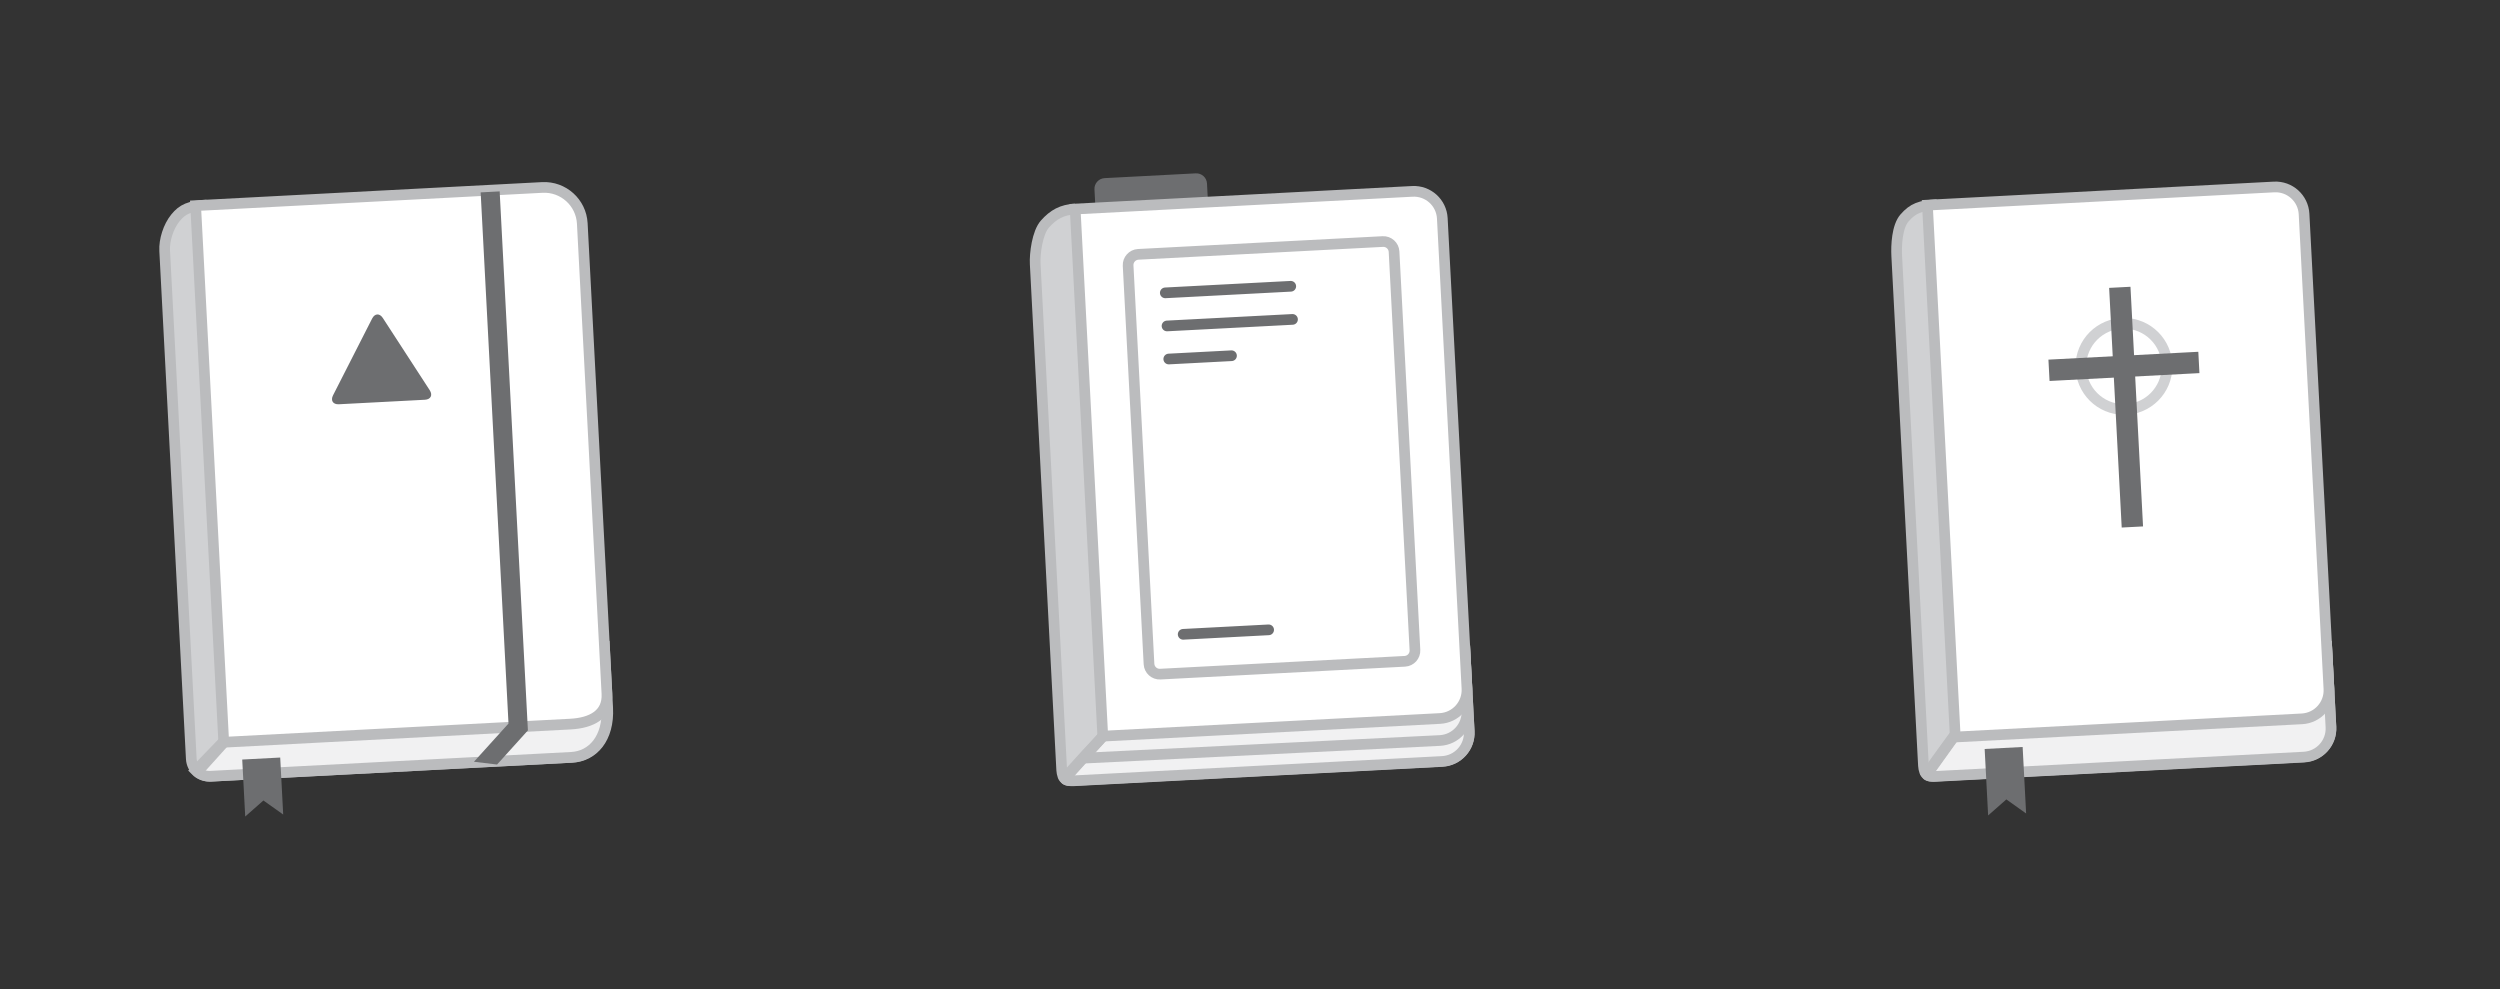 <?xml version="1.0" encoding="utf-8"?>
<!-- Generator: Adobe Illustrator 15.0.2, SVG Export Plug-In . SVG Version: 6.00 Build 0)  -->
<!DOCTYPE svg PUBLIC "-//W3C//DTD SVG 1.1//EN" "http://www.w3.org/Graphics/SVG/1.1/DTD/svg11.dtd">
<svg version="1.1" xmlns="http://www.w3.org/2000/svg" xmlns:xlink="http://www.w3.org/1999/xlink" x="0px" y="0px" width="234px"
	 height="92.6px" viewBox="0 0 234 92.6" enable-background="new 0 0 234 92.6" xml:space="preserve">
<rect x="0" y="0" width="234" height="92.6" fill="#333333" stroke="none"/>
<g id="Layer_1">
</g>
<g id="bible">
	<g>
		<path fill="#E1E2E3" stroke="#A6A8AA" stroke-miterlimit="10" d="M331.252-32.767v9.023c0,1.656-1.342,3-3,3h-39
			c-1.104,0-1-0.84-1-1.945v-52.887c0-1.104,0.193-3.1,1.037-3.96c0.939-0.958,1.709-1.208,3.463-1.208"/>
		<path fill="#F1F1F2" stroke="#A6A8AA" stroke-miterlimit="10" d="M331.252-32.739v9.023c0,1.656-1.342,3-3,3h-38.828
			c-0.244-0.006-0.764-0.023-0.898-0.271c0.42-0.59,4.227-5.256,4.227-5.256"/>
		<line fill="none" stroke="#A6A8AA" stroke-miterlimit="10" x1="288.838" y1="-21.298" x2="292.768" y2="-26.228"/>
		<path fill="none" stroke="#A6A8AA" stroke-linecap="round" stroke-linejoin="round" stroke-miterlimit="10" d="M331.252-33.243"/>
		<path fill="#FFFFFF" stroke="#A6A8AA" stroke-miterlimit="10" d="M327.252-26.243"/>
		<path fill="#FFFFFF" stroke="#A6A8AA" stroke-miterlimit="10" d="M331.252-77.743v50c0,1.656-1.344,3-3,3h-36.5v-56h36.5
			C329.91-80.743,331.252-79.4,331.252-77.743z"/>
		<g>
			<circle fill="none" stroke="#D0D1D3" stroke-miterlimit="10" cx="311.503" cy="-62.732" r="4.532"/>
			<g>
				
					<line fill="none" stroke="#6D6E70" stroke-width="2" stroke-miterlimit="10" x1="311.502" y1="-69.935" x2="311.502" y2="-46.944"/>
				
					<line fill="none" stroke="#6D6E70" stroke-width="2" stroke-miterlimit="10" x1="304.734" y1="-62.732" x2="318.27" y2="-62.732"/>
			</g>
		</g>
		<polygon fill="#6D6E70" points="298.771,-16.327 296.771,-17.911 294.771,-16.327 294.771,-23.327 298.771,-23.327 		"/>
	</g>
</g>
<g id="book">
	<g>
		<path fill="#E1E2E3" stroke="#A6A8AA" stroke-miterlimit="10" d="M168.117-32.767v9.023c0,1.656-1.344,3-3,3h-39
			c-1.105,0-1-0.84-1-1.945v-52.485c0-1.104,0.396-3.294,1.24-4.153c0.939-0.959,1.875-1.416,3.26-1.416"/>
		<path fill="#F1F1F2" stroke="#A6A8AA" stroke-miterlimit="10" d="M168.117-32.739v9.023c0,1.656-1.344,3-3,3h-38.828
			c-0.244-0.006-0.764-0.023-0.9-0.271c0.42-0.59,4.244-4.24,4.244-4.24"/>
		<g>
			<path fill="#6D6E70" d="M140.33-78.567c0,0.55-0.45,1-1,1h-6c-0.55,0-1-0.45-1-1v-4c0-0.55,0.45-1,1-1h6c0.55,0,1,0.45,1,1
				V-78.567z"/>
		</g>
		<line fill="none" stroke="#A6A8AA" stroke-miterlimit="10" x1="125.703" y1="-21.298" x2="129.633" y2="-25.228"/>
		<path fill="none" stroke="#A6A8AA" stroke-linecap="round" stroke-linejoin="round" stroke-miterlimit="10" d="M168.117-33.243"/>
		<path fill="#FFFFFF" stroke="#A6A8AA" stroke-miterlimit="10" d="M164.117-26.243"/>
		<path fill="#FFFFFF" stroke="#A6A8AA" stroke-miterlimit="10" d="M168.117-77.743l-0.002,49.5c0,1.656-1.342,3-3,3h-35.498v-55.5
			h35.5C166.773-80.743,168.117-79.4,168.117-77.743z"/>
		<g>
			<path fill="none" stroke="#BBBCBE" stroke-miterlimit="10" d="M162.867-32.438c0,0.55-0.45,1-1,1h-26c-0.55,0-1-0.45-1-1v-42.198
				c0-0.55,0.45-1,1-1h26c0.55,0,1,0.45,1,1V-32.438z"/>
		</g>
		<line fill="none" stroke="#6D6E70" stroke-miterlimit="10" x1="138.619" y1="-71.444" x2="151.83" y2="-71.444"/>
		<line fill="none" stroke="#6D6E70" stroke-miterlimit="10" x1="138.619" y1="-67.96" x2="151.83" y2="-67.96"/>
		<line fill="none" stroke="#6D6E70" stroke-miterlimit="10" x1="138.619" y1="-64.478" x2="145.225" y2="-64.478"/>
		<line fill="none" stroke="#6D6E70" stroke-miterlimit="10" x1="138.619" y1="-35.493" x2="147.617" y2="-35.493"/>
	</g>
</g>
<g id="journal">
	<path fill="#D0D1D3" stroke="#BBBCBE" stroke-miterlimit="10" d="M56.552,60.011l0.327,6.244c0.149,2.852-1.359,4.527-3.323,4.632
		l-33.783,1.77c-0.98,0.052-1.817-0.653-1.868-1.636l-2.491-47.547c-0.052-0.982,0.333-2.256,1.01-3.087
		c0.655-0.806,1.31-1.108,2.924-1.193"/>
	<path fill="#F1F1F2" stroke="#BBBCBE" stroke-miterlimit="10" d="M18.312,72.124c0.346,0.355,0.846,0.561,1.389,0.532l33.782-1.77
		c1.963-0.104,3.472-1.78,3.323-4.632l-0.277-3.635l-27.686-1.409L18.312,72.124z"/>
	<line fill="none" stroke="#BBBCBE" stroke-miterlimit="10" x1="18.491" y1="72.229" x2="20.947" y2="69.503"/>
	<path fill="none" stroke="#A6A8AA" stroke-linecap="round" stroke-linejoin="round" stroke-miterlimit="10" d="M56.529,59.587"/>
	<polygon fill="#6D6E70" points="26.507,76.24 24.656,74.925 22.952,76.427 22.672,71.093 26.228,70.906 	"/>
	<path fill="#FFFFFF" stroke="#BBBCBE" stroke-miterlimit="10" d="M18.312,19.248l32.447-1.702c1.964-0.102,3.64,1.408,3.743,3.371
		l2.306,44.004c0.103,1.963-1.452,2.75-3.417,2.854l-32.448,1.7L18.312,19.248z"/>
	<g>
		<polygon fill="#6D6E70" points="46.524,71.56 44.362,71.3 47.596,67.722 44.989,18.007 46.768,17.914 49.412,68.366 
			47.017,71.016 		"/>
	</g>
	<g>
		<path fill="#6D6E70" d="M31.717,37.839c-0.549,0.029-0.794-0.349-0.544-0.838l3.66-7.186c0.25-0.489,0.699-0.514,0.999-0.052
			l4.391,6.762c0.299,0.462,0.095,0.862-0.454,0.892L31.717,37.839z"/>
	</g>
	<path fill="#D0D1D3" stroke="#BBBCBE" stroke-miterlimit="10" d="M137.097,60.42l0.421,8.022c0.076,1.473-1.056,2.73-2.528,2.809
		l-34.671,1.814c-0.982,0.053-0.929-0.699-0.979-1.682l-2.444-46.659c-0.053-0.979,0.197-2.946,0.906-3.749
		c0.793-0.896,1.602-1.346,2.834-1.411"/>
	<path fill="#F1F1F2" stroke="#BBBCBE" stroke-miterlimit="10" d="M137.099,60.444l0.419,8.023c0.078,1.471-1.054,2.729-2.528,2.805
		l-34.518,1.811c-0.216,0.007-0.679,0.016-0.812-0.199c0.346-0.545,3.576-3.967,3.576-3.967"/>
	<g>
		<path fill="#6D6E70" d="M113.285,23.074c0.029,0.55-0.397,1.022-0.946,1.051l-8.535,0.446c-0.549,0.028-1.022-0.397-1.051-0.947
			l-0.311-5.899c-0.029-0.55,0.397-1.022,0.946-1.052l8.536-0.447c0.549-0.029,1.022,0.396,1.051,0.946L113.285,23.074z"/>
	</g>
	<path fill="none" stroke="#A6A8AA" stroke-linecap="round" stroke-linejoin="round" stroke-miterlimit="10" d="M137.074,59.997"/>
	<path fill="#FFFFFF" stroke="#A6A8AA" stroke-miterlimit="10" d="M133.844,66.407"/>
	<line fill="none" stroke="#BBBCBE" stroke-miterlimit="10" x1="99.923" y1="72.593" x2="103.235" y2="68.917"/>
	<path fill="none" stroke="#BBBCBE" stroke-miterlimit="10" d="M137.19,64.271l0.116,2.232c0.077,1.474-1.055,2.729-2.528,2.808
		l-33.387,1.654"/>
	<path fill="#FFFFFF" stroke="#BBBCBE" stroke-miterlimit="10" d="M135,20.438l2.307,44.005c0.077,1.475-1.055,2.729-2.528,2.808
		l-31.559,1.653l-2.584-49.339l31.558-1.653C133.668,17.833,134.923,18.965,135,20.438z"/>
	<g>
		<path fill="none" stroke="#BBBCBE" stroke-miterlimit="10" d="M132.439,60.846c0.029,0.55-0.397,1.022-0.946,1.052l-22.895,1.201
			c-0.549,0.029-1.022-0.396-1.051-0.946l-1.955-37.294c-0.029-0.55,0.397-1.022,0.946-1.052l22.894-1.198
			c0.549-0.029,1.022,0.396,1.051,0.946L132.439,60.846z"/>
	</g>
	<g>
		
			<line fill="none" stroke="#6D6E70" stroke-linecap="round" stroke-miterlimit="10" x1="109.071" y1="27.411" x2="120.815" y2="26.796"/>
		
			<line fill="none" stroke="#6D6E70" stroke-linecap="round" stroke-miterlimit="10" x1="109.233" y1="30.509" x2="120.979" y2="29.896"/>
		
			<line fill="none" stroke="#6D6E70" stroke-linecap="round" stroke-miterlimit="10" x1="109.396" y1="33.604" x2="115.268" y2="33.296"/>
		
			<line fill="none" stroke="#6D6E70" stroke-linecap="round" stroke-miterlimit="10" x1="110.745" y1="59.372" x2="118.745" y2="58.953"/>
	</g>
	<path fill="#D0D1D3" stroke="#BBBCBE" stroke-miterlimit="10" d="M217.755,60.011l0.42,8.021c0.076,1.473-1.055,2.73-2.527,2.809
		l-34.67,1.816c-0.982,0.051-0.927-0.7-0.979-1.683l-2.465-47.015c-0.052-0.981,0.026-2.765,0.736-3.569
		c0.791-0.896,1.463-1.153,3.023-1.235"/>
	<path fill="#F1F1F2" stroke="#BBBCBE" stroke-miterlimit="10" d="M217.755,60.036l0.422,8.021c0.076,1.473-1.055,2.729-2.529,2.807
		l-34.516,1.81c-0.217,0.007-0.68,0.015-0.813-0.2c0.346-0.544,3.515-4.869,3.515-4.869"/>
	<line fill="none" stroke="#BBBCBE" stroke-miterlimit="10" x1="180.582" y1="72.183" x2="183.848" y2="67.618"/>
	<path fill="none" stroke="#A6A8AA" stroke-linecap="round" stroke-linejoin="round" stroke-miterlimit="10" d="M217.733,59.589"/>
	<path fill="#FFFFFF" stroke="#A6A8AA" stroke-miterlimit="10" d="M214.503,65.999"/>
	<path fill="#FFFFFF" stroke="#BBBCBE" stroke-miterlimit="10" d="M215.659,20.028l2.328,44.449
		c0.078,1.474-1.053,2.729-2.527,2.807l-32.447,1.701l-2.607-49.783l32.447-1.701C214.325,17.425,215.581,18.556,215.659,20.028z"/>
	<circle fill="none" stroke="#D0D1D3" stroke-linecap="square" stroke-miterlimit="10" cx="198.802" cy="34.294" r="4.034"/>
	<g>
		
			<line fill="none" stroke="#6D6E70" stroke-width="2" stroke-linecap="square" stroke-miterlimit="10" x1="198.466" y1="27.892" x2="199.538" y2="48.327"/>
		
			<line fill="none" stroke="#6D6E70" stroke-width="2" stroke-linecap="square" stroke-miterlimit="10" x1="192.784" y1="34.608" x2="204.816" y2="33.978"/>
	</g>
	<polygon fill="#6D6E70" points="189.645,76.142 187.794,74.825 186.089,76.326 185.764,70.104 189.319,69.917 	"/>
	<g>
		<path fill="#EBEBEB" stroke="#A6A8AA" stroke-miterlimit="10" d="M-1.17-32.767v7.023c0,3.209-1.791,5-4,5h-38
			c-1.104,0-2-0.84-2-1.945v-53.485c0-1.104,0.508-2.51,1.316-3.403c0.782-0.865,1.535-1.166,3.351-1.166"/>
		<line fill="none" stroke="#A6A8AA" stroke-miterlimit="10" x1="-44.584" y1="-21.298" x2="-41.67" y2="-24.212"/>
		<path fill="none" stroke="#A6A8AA" stroke-linecap="round" stroke-linejoin="round" stroke-miterlimit="10" d="M-1.17-33.243"/>
		<polygon fill="#6D6E70" points="-35.827,-16.327 -37.827,-17.911 -39.827,-16.327 -39.827,-22.327 -35.827,-22.327 		"/>
		<path fill="#FFFFFF" stroke="#A6A8AA" stroke-miterlimit="10" d="M-41.67-80.743h36.5c2.209,0,4,1.791,4,4v49.5
			c0,2.209-1.791,3-4,3h-36.5V-80.743z"/>
		<g>
			<polygon fill="#6D6E70" points="-13.097,-20.401 -15.508,-20.819 -11.67,-24.644 -11.67,-80.567 -9.67,-80.567 -9.67,-23.813 
				-12.512,-20.983 			"/>
		</g>
		<g>
			<path fill="#6D6E70" d="M-27.184-59.636c-0.55,0-0.775-0.39-0.5-0.866l4.015-6.952c0.275-0.477,0.725-0.477,1,0l4.015,6.952
				c0.275,0.477,0.05,0.866-0.5,0.866H-27.184z"/>
		</g>
	</g>
</g>
</svg>

